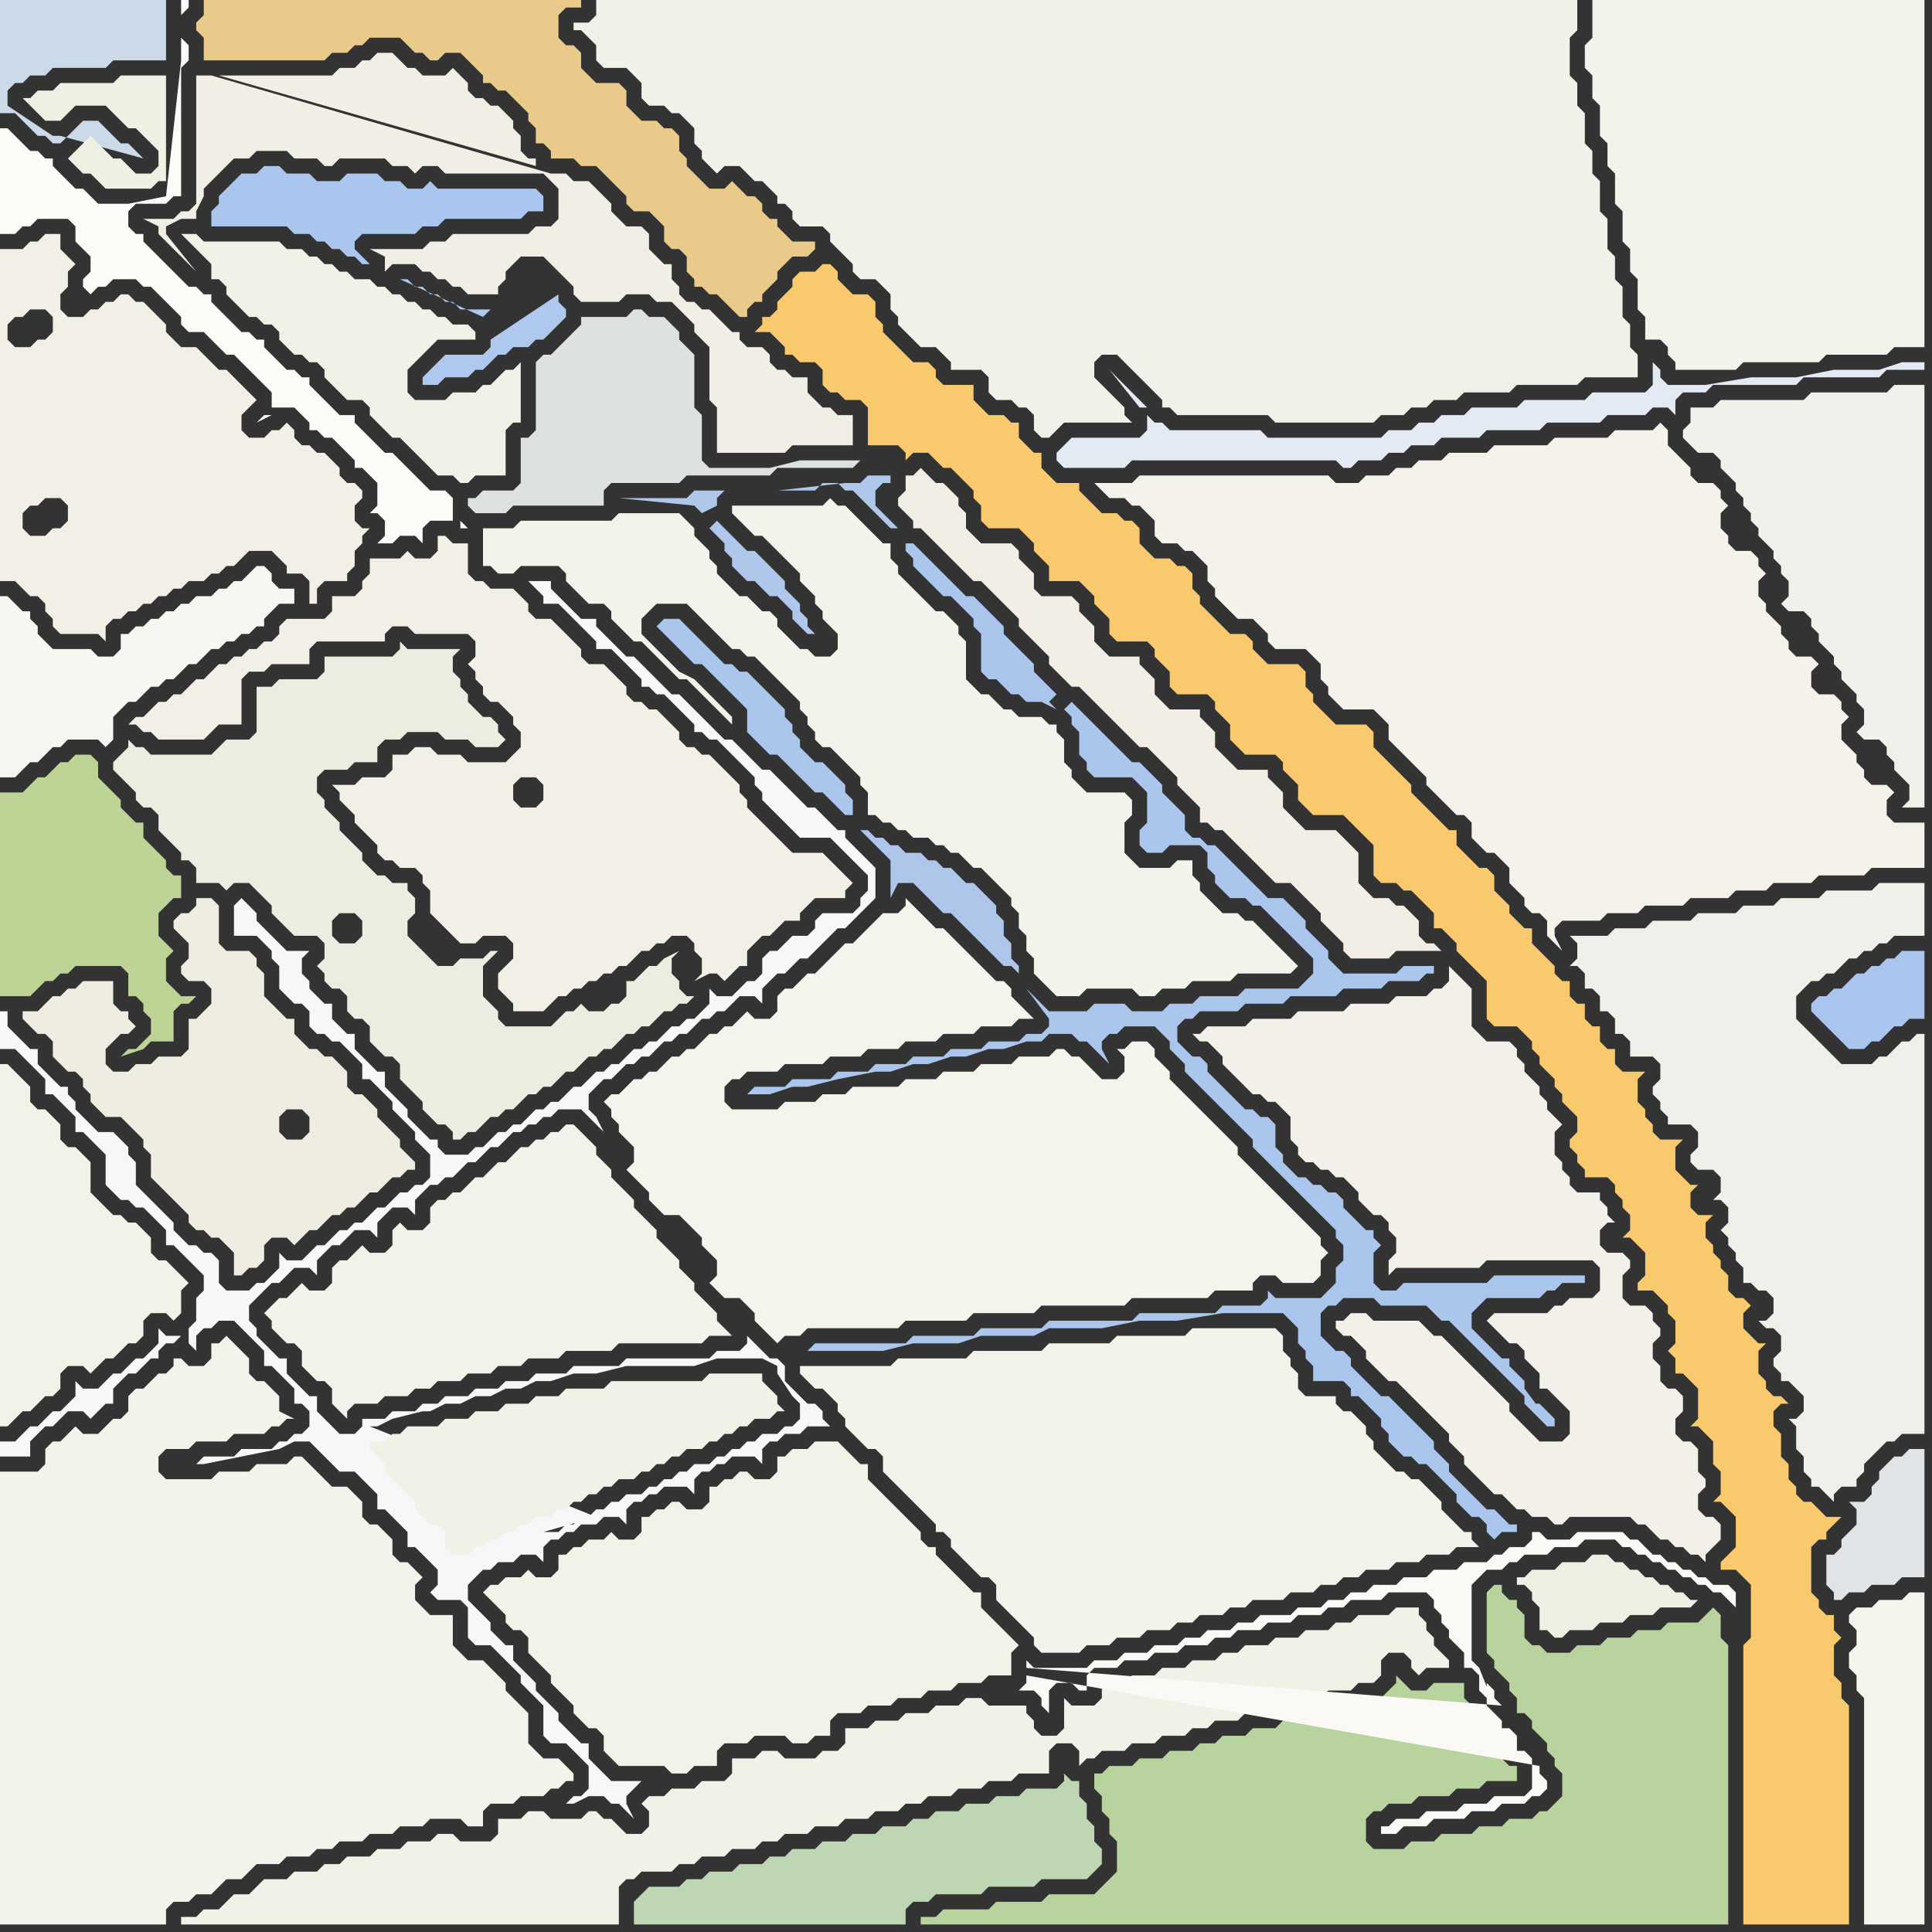 <svg width="256" height="256" xmlns="http://www.w3.org/2000/svg"><rect width="100%" height="100%" fill="#333333" stroke="none"/><script> 
var tempColor;
function hoverPath(evt){
obj = evt.target;
tempColor = obj.getAttribute("fill");
obj.setAttribute("fill","red");
//alert(tempColor);
//obj.setAttribute("stroke","red");}
function recoverPath(evt){
obj = evt.target;
obj.setAttribute("fill", tempColor);
//obj.setAttribute("stroke", tempColor);
}</script><path onmouseover="hoverPath(evt)" onmouseout="recoverPath(evt)" fill="rgb(243,242,233)" d="M  0,144l 0,45 1,0 1,-1 0,0 1,-1 1,0 1,-1 1,-1 1,0 1,-1 0,-2 1,-1 2,0 1,1 1,-1 0,0 1,-1 1,0 1,-1 1,-1 1,0 1,-1 0,-2 1,-1 2,0 1,1 1,-1 0,-3 1,-1 -1,-1 -1,-1 -1,-1 -1,0 -1,-1 0,-2 -1,-1 -1,-1 -1,0 -1,-1 -1,0 -3,-3 0,-4 -2,-2 -1,0 -1,-1 0,-2 -1,-1 -1,-1 -1,0 -1,-1 0,-2 -1,-1 -1,-1 -1,-1 -1,0Z"/>
<path onmouseover="hoverPath(evt)" onmouseout="recoverPath(evt)" fill="rgb(171,198,238)" d="M  31,24l 0,0 -1,1 -1,1 0,1 -1,1 0,2 10,0 1,1 2,0 1,1 1,0 1,1 1,0 1,1 1,0 1,1 1,0 -2,-2 0,-1 1,-1 7,0 1,-1 2,0 1,-1 10,0 1,-1 2,0 0,-2 -1,-1 -13,0 -1,-1 -1,1 -2,0 -1,-1 -2,0 -1,-1 -4,0 -1,1 -3,0 -1,-1 -3,0 -1,-1 -2,0 -1,1 -2,0 -1,1Z"/>
<path onmouseover="hoverPath(evt)" onmouseout="recoverPath(evt)" fill="rgb(244,243,235)" d="M  72,69l -3,0 -1,1 -4,0 0,5 1,0 1,1 2,0 1,-1 5,0 1,1 0,1 1,1 1,1 1,1 2,0 1,1 0,1 1,1 1,1 1,1 1,0 3,3 1,1 1,1 1,0 1,1 1,1 1,1 1,1 1,1 1,1 0,-1 -1,-1 -1,-1 -1,-1 -1,-1 -1,-1 -2,-1 -1,-1 -1,-1 -1,-1 -1,-1 -1,-1 0,-2 1,-1 1,-1 4,0 1,1 1,1 1,1 1,1 1,1 1,1 1,0 1,1 1,0 1,1 1,1 1,1 1,1 1,1 1,1 0,1 1,1 0,1 1,1 0,1 1,1 1,0 1,1 1,1 1,1 1,1 0,1 1,1 0,3 1,0 1,1 1,0 1,1 1,0 1,1 2,0 1,1 1,0 1,1 1,0 1,1 1,1 1,0 1,1 1,1 1,1 1,1 0,1 1,1 0,2 1,1 0,2 1,1 0,2 1,1 1,1 1,1 3,0 1,-1 6,0 1,1 2,0 1,-1 3,0 1,-1 5,0 1,-1 7,0 1,-1 -1,-1 0,0 -1,-1 -1,-1 -1,-1 -1,-1 -1,-1 -1,0 -1,-1 -2,0 -1,-1 -1,-1 -1,-1 0,-1 -1,-1 0,-2 -2,0 -1,1 -4,0 -1,-1 -1,-1 0,-4 1,-1 0,-2 -1,-1 -5,0 -1,-1 -1,-1 0,-1 -1,-1 0,-3 -1,-1 0,-1 -1,0 -1,-1 -3,0 -1,-1 -1,0 -1,-1 -1,-1 -1,0 -1,-1 -1,-1 0,-5 -1,-1 0,-1 -1,-1 -1,-1 -1,0 -1,-1 -1,-1 -1,-1 -1,-1 -1,-1 0,-1 -1,-1 0,-2 -1,0 -1,-1 -1,-1 -1,-1 -1,-1 -1,-1 -1,0 -1,-1 -1,1 -12,0 0,1 1,1 0,0 1,1 1,1 1,0 1,1 1,1 1,1 1,1 1,1 0,1 1,1 1,1 0,1 1,1 0,1 1,1 1,1 0,2 -1,1 -2,0 -1,-1 -1,0 -1,-1 -1,-1 -1,-1 0,-1 -1,-1 -1,0 -1,-1 -1,-1 -1,0 -1,-1 -1,-1 -1,-1 0,-1 -1,-1 0,-1 -1,-1 -1,-1 0,-1 -1,-1 -1,-1 -8,0 -1,1Z"/>
<path onmouseover="hoverPath(evt)" onmouseout="recoverPath(evt)" fill="rgb(244,242,235)" d="M  150,64l -5,0 1,1 0,0 1,1 2,0 1,1 1,0 1,1 1,1 0,2 1,1 2,0 1,1 1,0 1,1 1,1 0,2 1,1 0,1 1,1 1,1 1,1 2,0 1,1 1,1 0,1 1,1 4,0 1,1 1,1 0,2 1,1 0,1 1,1 1,1 4,0 1,1 1,1 0,2 1,1 1,1 2,2 1,1 0,1 1,1 1,1 1,1 1,1 1,0 1,1 0,2 1,1 1,1 1,0 1,1 1,1 0,2 1,1 1,1 0,1 1,1 1,0 1,1 0,2 1,1 1,1 -1,-2 0,-1 1,-1 5,0 1,-1 4,0 1,-1 5,0 1,-1 5,0 1,-1 4,0 1,-1 5,0 1,-1 6,0 1,-1 7,0 0,-6 -4,0 -1,-1 0,-2 1,-1 -1,-1 -2,0 -1,-1 0,-1 -1,-1 0,-1 -1,-1 -1,-1 0,-2 1,-1 -1,-1 0,-1 -1,-1 -2,0 -1,-1 0,-2 1,-1 -1,-1 -2,0 -1,-1 0,-1 -1,-1 0,-1 -1,-1 -1,-1 0,-1 -1,-1 0,-2 1,-1 -1,-1 0,-1 -1,-1 -2,0 -1,-1 0,-1 -1,-1 0,-2 1,-1 -1,-1 0,-1 -1,-1 -2,0 -1,-1 0,-1 -1,-1 -1,-1 -1,-1 0,-2 -1,-1 -1,1 -5,0 -1,1 -7,0 -1,1 -7,0 -1,1 -5,0 -1,1 -3,0 -1,1 -2,0 -1,1 -3,0 -1,1 -3,0 -1,-1 -25,0 -1,1Z"/>
<path onmouseover="hoverPath(evt)" onmouseout="recoverPath(evt)" fill="rgb(240,239,233)" d="M  210,129l 0,2 1,0 1,1 0,2 1,0 1,1 0,2 1,0 1,1 0,2 3,0 1,1 0,2 -1,1 0,1 1,1 0,1 1,1 0,1 3,0 1,1 0,2 -1,1 0,1 1,1 2,0 1,1 0,2 -1,1 1,0 1,1 0,2 -1,1 1,1 0,1 1,1 0,1 1,1 0,2 1,0 1,1 1,0 1,1 0,2 -1,1 -1,0 1,1 1,0 1,1 0,2 -1,1 0,1 1,1 0,1 1,0 1,1 1,1 0,2 -1,1 -1,0 1,1 0,3 1,1 0,2 1,1 0,1 1,0 1,1 1,1 0,-1 1,-1 2,0 0,-1 1,-1 0,-1 1,-1 1,-1 1,-1 1,0 1,-1 3,0 0,-53 -1,0 -1,1 -1,0 -1,1 -1,1 -1,0 -1,1 -4,0 -1,-1 -1,-1 -1,-1 -1,-1 -1,-1 -1,-1 0,-3 1,-1 1,-1 1,0 1,-1 1,0 1,-1 1,-1 1,0 1,-1 1,0 1,-1 1,0 1,-1 4,0 0,-7 -6,0 -1,1 -6,0 -1,1 -5,0 -1,1 -4,0 -1,1 -5,0 -1,1 -5,0 -1,1 -4,0 -1,1 -5,0 1,1 0,2 -1,1 1,0 1,1Z"/>
<path onmouseover="hoverPath(evt)" onmouseout="recoverPath(evt)" fill="rgb(241,240,234)" d="M  225,54l -1,0 0,2 -1,1 0,1 1,1 0,0 1,1 2,0 1,1 0,1 1,1 1,1 0,1 1,1 0,1 1,1 0,1 1,1 0,1 1,1 1,1 0,1 1,1 0,1 1,1 0,2 -1,1 1,1 2,0 1,1 0,1 1,1 0,1 1,1 1,1 0,1 1,1 0,1 1,1 1,1 0,1 1,1 0,2 -1,1 1,1 2,0 1,1 0,1 1,1 0,1 1,1 1,1 0,2 -1,1 3,0 0,-56 -4,0 -1,1 -10,0 -1,1 -11,0 -1,1Z"/>
<path onmouseover="hoverPath(evt)" onmouseout="recoverPath(evt)" fill="rgb(203,217,233)" d="M  0,9l 0,6 2,0 1,1 1,1 1,1 1,0 1,1 1,0 2,-2 1,-1 2,0 1,1 1,1 1,1 1,0 1,1 1,1 -11,-3 -1,0 -6,-4 0,-2 1,-1 1,0 1,-1 2,0 1,-1 7,0 1,-1 7,0 0,-8 -22,0Z"/>
<path onmouseover="hoverPath(evt)" onmouseout="recoverPath(evt)" fill="rgb(245,247,248)" d="M  24,177l -2,0 -1,-1 0,2 -1,1 -1,1 -1,0 -1,1 -1,1 -1,0 -1,1 -1,1 -2,0 -1,-1 0,2 -2,2 -1,0 -2,2 -1,0 -1,1 -1,1 -2,0 0,2 4,0 0,-2 1,-1 1,-1 1,0 1,-1 1,-1 2,0 1,1 1,-1 1,-1 1,0 0,-2 1,-1 1,-1 1,0 1,-1 1,-1 1,0 0,-1 1,-1 1,0 1,-1 2,2 0,-2 1,-1 1,0 1,-1 2,0 1,1 1,1 1,1 1,1 0,2 1,0 1,1 1,1 1,1 0,2 1,0 1,1 0,2 -1,1 -1,0 -1,1 -1,0 -1,1 -4,0 -1,1 -4,0 -1,1 1,0 5,-1 5,-1 2,-1 2,0 1,1 1,1 1,1 1,1 2,0 1,1 1,1 1,1 0,2 1,0 1,1 1,1 1,1 0,2 1,0 1,1 1,1 1,1 0,2 -1,1 1,1 3,0 1,1 0,4 1,1 2,0 1,1 1,1 1,1 1,1 0,1 1,1 1,1 1,1 0,4 1,1 2,0 1,1 1,1 1,1 0,3 -1,1 -1,0 -1,1 1,0 2,-1 2,0 1,1 1,0 1,1 1,1 -1,-2 0,-1 1,-1 1,-1 -4,0 -1,-1 -1,-1 -1,-1 0,-2 -1,0 -1,-1 -1,-1 -1,-1 0,-1 -1,-1 -1,-1 -1,-1 0,-1 -1,-1 -1,-1 -1,-1 0,-2 -1,0 -1,-1 -1,-1 0,-1 -1,-1 -1,-1 -1,-1 0,-2 1,-1 1,-1 1,0 1,-1 2,0 1,-1 2,0 1,1 0,-2 1,-1 1,0 1,-1 1,0 1,-1 2,0 1,-1 2,0 1,1 0,-2 1,-1 1,0 1,-1 1,0 1,-1 3,0 1,1 0,-2 1,-1 1,0 1,-1 1,0 1,-1 3,0 1,1 0,-2 1,-1 1,0 1,-1 2,0 1,-1 3,0 -1,-1 0,-1 -1,-1 -1,0 -1,-1 -1,-1 -1,-1 0,-2 -1,-1 -1,0 -1,-1 -1,-1 -1,-1 0,1 -1,1 -3,0 -1,1 -11,0 -1,1 -6,0 -1,1 -4,0 -1,1 -3,0 -1,1 -3,0 -1,1 -3,0 -1,1 -2,0 -1,1 -3,0 -1,1 -3,0 0,1 -1,1 -2,0 -1,-1 -1,-1 -1,-1 0,-2 -1,0 -1,-1 -1,-1 -1,-1 0,-2 -1,0 -1,-1 -2,-2 0,-1 -1,-1 0,-2 1,-1 2,-2 1,0 2,-2 2,0 1,1 0,-2 1,-1 1,-1 1,0 1,-1 1,-1 2,0 1,1 0,-2 1,-1 1,-1 2,0 1,1 0,-2 1,-1 1,-1 1,0 1,-1 1,0 2,-2 1,0 2,-2 1,0 2,-2 1,0 1,-1 1,0 1,-1 1,0 1,-1 3,0 1,1 1,1 1,1 -1,-2 -1,-1 0,-2 2,-2 1,0 1,-1 1,-1 1,0 1,-1 1,0 1,-1 1,-1 1,0 1,-1 1,0 1,-1 1,-1 1,0 1,-1 1,0 1,-1 1,-1 2,0 1,1 0,-2 2,-2 1,0 1,-1 1,-1 1,0 1,-1 1,-1 1,-1 1,-1 1,0 1,-1 2,-2 1,-1 0,-4 -1,-1 0,0 -1,-1 -1,-1 -1,-1 0,-1 -1,0 -1,-1 -1,-1 -1,-1 -1,0 -5,-5 -1,0 -1,-1 -1,-1 -1,-1 -1,-1 -1,0 -1,-1 -1,-1 -1,-1 -1,-1 -1,-1 -1,-1 -1,0 -1,-1 -1,-1 -1,-1 -1,-1 -1,-1 -1,0 -1,-1 -1,-1 -1,-1 -1,-1 0,-1 -2,0 -1,-1 -1,-1 -1,-1 -1,-1 0,-1 -3,0 1,1 0,0 1,1 0,1 2,0 1,1 1,1 1,1 1,1 1,1 0,1 2,0 1,1 1,1 1,1 1,1 0,1 1,0 1,1 1,0 1,1 1,1 1,1 1,1 0,1 1,0 1,1 1,0 1,1 1,1 1,1 1,1 1,1 0,1 1,1 0,1 1,1 1,1 1,1 1,1 1,1 4,0 1,1 1,1 1,1 1,1 1,1 0,2 -1,1 0,1 -1,1 -4,0 -1,1 0,1 -1,1 -2,0 -1,1 -1,1 -1,0 -1,1 0,2 -1,1 -1,0 -2,2 -2,0 -1,-1 0,2 -1,1 -1,1 -1,0 -1,1 -1,0 -1,1 -1,1 -1,0 -1,1 -1,0 -1,1 -1,1 -1,0 -1,1 -1,0 -2,2 -1,0 -1,1 -1,1 -1,0 -1,1 -1,0 -1,1 -1,1 -1,0 -1,1 -1,0 -1,1 -1,1 -1,0 -1,1 -3,0 -1,-1 0,-1 -1,0 -2,-2 -1,-1 0,-1 -1,-1 -1,-1 -1,-1 0,-2 -1,0 -1,-1 -1,-1 -1,-1 0,-2 -1,0 -1,-1 -1,-1 0,-2 -1,0 -1,-1 -1,-1 0,-1 -1,-1 0,-2 1,-1 -3,0 -1,-1 -1,-1 -1,-1 -1,-1 0,-1 -1,-1 -1,-1 -1,1 0,4 3,0 1,1 1,1 0,1 1,1 0,3 1,1 1,1 1,0 1,1 0,2 1,1 1,0 1,1 1,0 1,1 2,2 0,2 1,0 1,1 1,1 1,1 0,1 1,1 1,1 1,1 0,1 1,1 1,1 0,3 -1,1 -1,0 -1,1 -1,0 -1,1 -1,1 -1,0 -1,1 -1,1 -1,0 -1,1 -1,0 -1,1 -1,1 -1,0 -1,1 -1,1 -2,0 -1,-1 0,2 -2,2 -1,0 -1,1 -3,0 -1,-1 0,-3 -1,-1 -1,0 -1,-1 -1,0 -2,-2 0,-1 -1,-1 -1,-1 -1,-1 -1,-1 -1,-1 0,-3 -1,-1 0,-1 -1,-1 -1,-1 -2,0 -1,-1 -1,-1 -1,-1 0,-1 -1,-1 0,-1 -1,0 -1,-1 -1,-1 -1,-1 0,-2 -1,0 -1,-1 -1,-1 -1,-1 0,-2 -1,0 0,5 2,0 1,1 1,1 1,1 1,1 0,2 1,0 1,1 1,1 1,1 0,2 1,0 1,1 1,1 1,1 0,4 1,1 1,1 1,0 1,1 1,0 1,1 1,1 1,1 0,2 1,0 1,1 1,1 1,1 1,1 0,2 -1,1 0,3 -1,1 0,2 -1,-1 23,14 0,2 1,1 0,1 1,1 0,-1 1,2 1,1 1,2 0,-1 1,1 0,1 1,1 1,1 2,1 -1,0 1,1 0,1 1,1 1,1 4,0 1,-1 1,0 1,-1 2,0 1,-1 -1,0 -21,-14 -23,-14 25,12 1,0 2,-1 4,-1 1,0 2,-1 2,0 2,-1 2,0 2,-1 2,0 2,-1 2,0 3,-1 3,0 4,-1 9,0 3,-1 6,0 2,1 0,1 2,3 1,1 0,2 -1,1 -1,0 -1,1 -2,0 -1,1 -1,0 -1,1 -1,0 -1,1 -1,0 -1,1 -2,0 -1,1 -1,0 -1,1 -1,0 -1,1 -1,0 -1,1 -2,0 -1,1 -1,0 -1,1 -1,0 -1,1 -1,0 -1,1 -1,0 -1,1 -2,0 7,-2 0,0 -30,-12 -25,-12Z"/>
<path onmouseover="hoverPath(evt)" onmouseout="recoverPath(evt)" fill="rgb(173,198,233)" d="M  118,112l 0,0 -1,-1 -1,0 -1,-1 -1,0 1,1 0,0 1,1 1,1 1,1 0,5 1,-2 2,0 1,1 1,1 1,1 1,1 1,0 1,1 1,1 1,1 1,1 1,1 1,1 1,1 1,0 1,1 0,-1 -1,-1 0,-2 -1,-1 0,-2 -1,-1 0,-1 -1,-1 -1,-1 -1,-1 -1,0 -1,-1 -1,-1 -1,0 -1,-1 -1,0 -1,-1 -2,0 -1,-1Z"/>
<path onmouseover="hoverPath(evt)" onmouseout="recoverPath(evt)" fill="rgb(242,240,232)" d="M  159,137l -1,0 1,1 1,0 1,1 1,1 0,1 1,1 1,1 1,1 1,1 1,0 1,1 1,0 1,1 1,1 0,3 1,1 0,1 1,1 1,0 1,1 1,0 1,1 1,0 1,1 1,1 0,1 1,1 1,1 1,0 1,1 0,1 1,1 0,2 -1,1 0,2 1,-1 11,0 1,-1 14,0 1,1 0,3 -1,1 -3,0 -1,1 -1,0 -1,1 -7,0 -1,1 1,1 0,0 1,1 1,1 1,0 1,1 0,1 1,1 1,1 0,2 1,0 1,1 1,1 1,1 0,3 -1,1 -3,0 -1,-1 -1,-1 -1,-1 -1,-1 0,-1 -1,-1 -1,-1 -1,-1 -1,-1 -1,-1 -1,-1 -1,-1 -1,-1 -1,-1 -1,0 -1,-1 -1,-1 -6,0 -1,-1 -2,0 -1,1 -1,0 0,1 1,1 1,0 1,1 1,1 0,1 1,1 1,1 1,1 1,0 1,1 1,1 1,1 1,1 1,1 1,1 1,1 0,1 1,1 1,1 0,1 2,2 1,1 1,1 1,0 1,1 1,1 1,0 1,1 2,0 1,1 1,0 1,-1 8,0 1,1 1,0 1,1 1,1 1,0 1,1 1,0 1,1 1,0 1,1 0,-1 1,-1 1,-1 0,-2 -1,-1 -1,0 -1,-1 0,-2 1,-1 0,-1 -1,-1 0,-3 -1,-1 -1,0 -1,-1 0,-2 1,-1 0,-2 -1,-1 -1,0 -1,-1 0,-2 -1,-1 0,-2 1,-1 0,-1 -1,-1 0,-1 -1,-1 -2,0 -1,-1 0,-3 1,-1 0,-1 -1,-1 -2,0 -1,-1 0,-2 1,-1 1,0 -1,-1 0,-1 -1,-1 0,-1 -3,0 -1,-1 0,-1 -1,-1 0,-1 -1,-1 0,-3 1,-1 -1,-1 0,0 -1,-1 0,-1 -1,-1 0,-1 -1,-1 -1,-1 0,-1 -1,-1 0,-1 -1,-1 -3,0 -1,-1 -1,-1 0,-5 -1,-1 -1,-1 -1,-1 0,2 -1,1 -1,0 -1,1 -4,0 -1,1 -5,0 -1,1 -6,0 -1,1 -5,0 -1,1 -5,0 -1,1Z"/>
<path onmouseover="hoverPath(evt)" onmouseout="recoverPath(evt)" fill="rgb(244,243,235)" d="M  212,0l -1,0 0,5 -1,1 0,3 1,1 0,3 1,1 0,4 1,1 0,3 1,1 0,4 1,1 0,4 1,1 0,3 1,1 0,4 1,1 0,3 2,0 1,1 0,1 1,1 0,1 8,0 1,-1 10,0 1,-1 8,0 1,-1 4,0 0,-46Z"/>
<path onmouseover="hoverPath(evt)" onmouseout="recoverPath(evt)" fill="rgb(174,200,238)" d="M  65,41l -4,0 -1,-1 -1,0 -1,-1 -1,0 -1,-1 -1,0 -1,-1 -1,0 11,5 1,-1 3,-1 0,0 -3,1 3,-2 1,-1 -1,1 -3,2 5,-5 -1,1 -4,4 0,5 -1,1 -5,0 -1,1 -1,1 -1,1 0,1 2,0 1,-1 3,0 1,-1 1,0 1,-1 1,-1 1,0 1,-1 2,0 1,-1 1,0 1,-1 1,-1 1,-1 0,-1 -1,-1 0,-1 -9,6Z"/>
<path onmouseover="hoverPath(evt)" onmouseout="recoverPath(evt)" fill="rgb(244,243,236)" d="M  82,145l -1,0 -1,1 1,1 0,1 1,1 0,1 1,1 1,1 0,2 -1,1 1,1 1,1 1,1 0,1 1,1 1,1 2,0 1,1 2,2 0,1 2,2 0,2 -1,1 1,1 0,0 1,1 2,0 1,1 1,1 0,1 1,1 1,1 1,1 1,-1 2,0 1,-1 12,0 1,-1 8,0 1,-1 8,0 1,-1 11,0 1,-1 10,0 1,-1 5,0 0,-1 1,-1 2,0 1,1 4,0 1,-1 0,-2 1,-1 -1,-1 0,-1 -1,-1 -1,-1 -1,-1 -1,-1 -1,-1 -1,-1 -1,-1 -1,-1 -1,-1 -1,-1 -1,-1 0,-1 -1,-1 -1,-1 -1,-1 -1,-1 -1,-1 -1,-1 -1,-1 -1,-1 -1,-1 0,-1 -1,-1 -1,-1 0,-1 -1,-1 -2,0 -1,1 -1,0 1,1 0,2 -1,1 -2,0 -1,-1 -1,-1 -1,-1 -1,0 -1,-1 -1,0 -1,1 -4,0 -1,1 -4,0 -1,1 -4,0 -1,1 -4,0 -1,1 -6,0 -1,1 -3,0 -1,1 -4,0 -1,1 -6,0 -1,-1 0,-2 1,-1 1,0 1,-1 4,0 1,-1 5,0 1,-1 4,0 1,-1 4,0 1,-1 4,0 1,-1 4,0 1,-1 4,0 1,-1 2,0 -1,-1 0,0 -1,-1 -1,-1 0,-1 -1,-1 -1,0 -1,-1 -1,-1 -1,-1 -1,-1 -1,-1 -1,-1 -1,-1 -1,0 -1,-1 -1,-1 -1,-1 -1,-1 0,1 -1,1 -2,0 -2,2 -1,1 -1,1 -1,0 -1,1 -2,2 -1,1 -1,0 -1,1 -1,1 -1,0 -1,1 0,2 -1,1 -2,0 -1,-1 -1,1 0,0 -1,1 -1,0 -1,1 -1,0 -1,1 -1,1 -1,0 -1,1 -1,0 -1,1 -1,1 -1,0 -1,1 -1,0 -1,1 -1,1Z"/>
<path onmouseover="hoverPath(evt)" onmouseout="recoverPath(evt)" fill="rgb(234,202,139)" d="M  106,34l 1,0 1,-1 0,-1 -3,0 -1,-1 -1,-1 0,-1 -1,0 -1,-1 0,-1 -1,-1 -1,0 -1,-1 -1,-1 -1,1 -2,0 -1,-1 -1,-1 -1,-1 0,-1 -1,-1 0,-2 -1,-1 -1,0 -1,-1 -2,0 -1,-1 -1,-1 0,-2 -1,-1 -3,0 -1,-1 -1,-1 0,-2 -1,-1 -1,0 -1,-1 0,-3 1,-1 2,0 0,-1 -50,0 0,2 -1,1 0,1 1,1 0,3 16,0 1,-1 2,0 1,-1 1,0 1,-1 4,0 1,1 1,1 1,0 1,1 1,0 1,-1 2,0 1,1 1,1 1,1 0,1 1,0 1,1 1,0 1,1 1,1 1,1 0,1 1,1 0,2 1,0 1,1 0,1 3,0 1,1 2,0 1,1 1,1 1,1 1,1 0,1 1,1 2,0 1,1 1,1 0,2 1,1 1,0 1,1 0,2 1,1 0,1 1,0 1,1 1,0 1,1 1,1 1,1 1,0 0,-1 1,-1 1,0 0,-1 1,-1 1,-1 0,-1 1,-1 1,-1Z"/>
<path onmouseover="hoverPath(evt)" onmouseout="recoverPath(evt)" fill="rgb(242,238,230)" d="M  120,65l 0,0 -1,1 0,1 1,1 1,1 0,1 1,0 1,1 1,1 1,1 1,1 1,1 1,1 1,1 1,0 1,1 1,1 1,1 1,1 1,1 0,1 1,1 1,1 1,1 1,1 0,1 1,1 1,1 1,1 1,0 1,1 2,2 1,1 1,1 1,1 1,1 1,1 1,0 1,1 1,1 1,1 1,1 0,1 1,1 1,1 1,1 0,2 1,0 1,1 1,0 1,1 1,1 1,1 1,1 1,1 1,1 1,1 2,0 1,1 1,1 1,1 1,1 0,1 1,1 1,1 1,1 0,1 1,1 5,0 1,-1 6,0 -1,-1 -1,0 -1,-1 0,-2 -1,-1 -1,-1 -1,0 -1,-1 -2,0 -1,-1 -1,-1 0,-4 -1,-1 -1,-1 -1,-1 -4,0 -1,-1 -1,-1 -1,-1 0,-2 -1,-1 -1,-1 0,-1 -4,0 -1,-1 -1,-1 -1,-1 0,-2 -1,-1 -1,-1 0,-1 -4,0 -1,-1 -1,-1 0,-2 -1,-1 -1,-1 0,-1 -4,0 -1,-1 -1,-1 0,-2 -1,-1 -1,-1 0,-1 -1,-1 -4,0 -1,-1 0,-2 -1,-1 -1,-1 0,-1 -1,-1 -4,0 -1,-1 -1,-1 0,-2 -1,-1 0,-1 -1,-1 -1,-1 -1,0 -1,-1 -1,-1 -1,1 -1,0Z"/>
<path onmouseover="hoverPath(evt)" onmouseout="recoverPath(evt)" fill="rgb(240,239,228)" d="M  203,211l 0,1 1,1 0,3 1,0 1,1 1,0 1,-1 3,0 1,-1 3,0 1,-1 3,0 1,-1 4,0 1,-1 -1,0 -1,-1 -1,0 -1,-1 -1,0 -1,-1 -1,0 -1,-1 -1,0 -1,-1 -1,0 -1,-1 -2,0 -1,1 -3,0 -1,1 -3,0 -1,1 -1,0 0,1 1,0 1,1Z"/>
<path onmouseover="hoverPath(evt)" onmouseout="recoverPath(evt)" fill="rgb(241,239,230)" d="M  2,77l 0,0 1,1 1,1 1,0 1,1 0,1 1,1 0,1 1,1 5,0 1,1 0,-2 1,-1 1,0 1,-1 1,0 1,-1 1,0 1,-1 1,0 1,-1 1,0 1,-1 2,0 1,-1 1,0 1,-1 1,0 1,-1 1,-1 3,0 1,1 1,1 0,1 2,0 1,1 0,3 1,0 0,-2 1,-1 3,0 0,-1 1,-1 0,-2 1,-1 0,-1 1,-1 -1,0 -1,-1 0,-2 1,-1 0,-1 -1,-1 -1,0 -1,-1 0,-1 -1,-1 -1,-1 -1,0 -1,-1 -1,0 -1,-1 0,-1 -1,-1 -1,1 -1,0 -1,1 -2,0 -1,-1 0,-2 1,-1 1,-1 -1,-1 -1,-1 -1,-1 -1,-1 -1,0 -1,-1 -1,-1 -1,-1 -2,0 -1,-1 -1,-1 0,-1 -1,-1 -1,-1 -1,-1 -1,0 -1,-1 -1,0 -1,1 -1,0 -1,1 -1,0 -1,1 -2,0 -1,-1 0,-2 1,-1 0,-2 1,-1 -1,-1 -1,-1 0,-2 -2,0 -1,1 -1,0 -1,1 -3,0 0,44 2,0 -1,-32 0,-2 1,-1 1,0 1,-1 2,0 1,1 0,2 -1,1 -1,0 -1,1 -2,0 -1,-1 1,32 19,-33 -1,0 -1,1 -1,0 -1,1 -1,0 -1,1 -1,0 -1,1 -1,0 -1,1 -1,0 -1,1 12,-6 -19,33 7,-26 0,1 1,1 -1,-2 -7,26 9,-24 1,0 1,-1 1,0 1,-1 1,0 1,-1 1,0 1,-1 1,0 1,-1 1,0 1,-1 0,0 -12,6 -9,24 21,-31 -21,31 2,-6 -1,-1 0,-2 1,-1 1,0 1,-1 2,0 1,1 0,2 -1,1 -1,0 -1,1 -2,0 -2,6Z"/>
<path onmouseover="hoverPath(evt)" onmouseout="recoverPath(evt)" fill="rgb(241,238,230)" d="M  28,10l -2,0 0,17 -1,1 -1,0 -1,1 -4,0 2,1 0,1 1,1 1,1 1,1 1,1 1,1 -4,-5 0,-1 2,-1 2,0 0,-1 1,-2 0,-1 4,-4 2,0 1,-1 4,0 1,1 3,0 1,1 1,0 1,-1 6,0 1,1 2,0 1,1 1,-1 2,0 1,1 13,0 1,1 1,1 0,4 -1,1 -2,0 -1,1 -10,0 -1,1 -2,0 -1,1 -7,0 2,1 0,2 1,-1 3,0 1,1 1,0 1,1 1,0 1,1 1,0 1,1 4,0 0,-1 1,-1 0,-1 1,-1 1,-1 3,0 1,1 1,1 1,1 1,1 0,1 1,1 5,0 1,-1 3,0 1,1 2,0 2,2 1,1 0,1 1,1 1,1 0,7 1,1 0,6 9,0 1,-1 8,0 0,-4 -2,0 -1,-1 -1,0 -1,-1 -1,-1 0,-2 -2,0 -1,-1 -1,0 -1,-1 0,-1 -1,-1 -2,0 -1,-1 0,-1 -1,0 -1,-1 -1,-1 -1,-1 -1,0 -1,-1 -1,0 -1,-1 0,-1 -1,-1 0,-2 -1,0 -1,-1 -1,-1 0,-2 -1,-1 -2,0 -1,-1 -1,-1 0,-1 -1,-1 -1,-1 -1,-1 -2,0 -1,-1 -2,0 -45,-13 43,12 0,-1 -1,0 -1,-1 0,-2 -1,-1 0,-1 -1,-1 -1,-1 -1,0 -1,-1 -1,0 -1,-1 0,-1 -1,-1 -1,-1 -1,1 -3,0 -1,-1 -1,0 -1,-1 -1,-1 -2,0 -1,1 -1,0 -1,1 -2,0 -1,1 -15,0 42,12 -43,-12Z"/>
<path onmouseover="hoverPath(evt)" onmouseout="recoverPath(evt)" fill="rgb(237,236,225)" d="M  40,90l -3,0 -1,1 -2,0 0,6 -1,1 -3,0 -2,2 -8,0 -1,-1 -1,0 -1,-1 0,1 -1,1 0,0 -1,1 0,1 1,1 0,0 1,1 1,1 0,1 1,1 1,0 1,1 0,2 1,1 1,1 1,1 0,1 1,0 1,1 0,2 3,0 1,1 1,-1 2,0 1,1 1,1 1,1 0,1 1,1 1,1 1,1 3,0 1,1 0,2 -1,1 1,1 0,1 1,1 1,0 1,1 0,2 1,1 1,0 1,1 0,2 1,1 1,1 1,0 1,1 0,2 1,1 1,1 1,1 0,1 1,1 1,1 1,0 1,1 0,1 1,0 1,-1 1,0 1,-1 1,-1 1,0 1,-1 1,0 1,-1 1,-1 1,0 1,-1 1,0 1,-1 1,-1 1,0 1,-1 1,-1 1,0 1,-1 1,0 1,-1 1,-1 1,0 1,-1 1,0 2,-2 1,0 1,-1 1,0 1,-1 -1,0 -1,-1 0,-1 -1,-1 0,-2 1,-1 -2,1 -1,1 -1,0 -1,1 -1,1 -1,0 0,2 -1,1 -1,0 -1,1 -2,0 -1,-1 -1,1 -1,0 -1,1 -1,1 -6,0 -1,-1 0,-1 -1,-1 -1,-1 0,-4 1,-1 1,-1 -1,0 -1,1 -3,0 -1,1 -2,0 -1,-1 -1,-1 -1,-1 -1,-1 0,-2 1,-1 0,-2 -1,-1 0,-1 -2,0 -1,-1 -1,0 -1,-1 -1,-1 0,-1 -1,-1 -1,-1 -1,-1 0,-1 -1,-1 -1,-1 0,-1 -1,-1 0,-2 1,-1 3,0 1,-1 3,0 0,-2 1,-1 2,0 1,-1 4,0 1,1 3,0 1,1 3,0 1,-1 0,0 -1,-1 0,-1 -1,-1 -1,0 -1,-1 -1,-1 0,-1 -1,-1 0,-1 -1,-1 0,-2 1,-1 -7,0 -1,-1 0,1 -1,1 -9,0 0,2 -1,1 -2,0 4,34 0,-2 1,-1 2,0 1,1 0,2 -1,1 -2,0 -1,-1 -4,-34Z"/>
<path onmouseover="hoverPath(evt)" onmouseout="recoverPath(evt)" fill="rgb(241,239,230)" d="M  55,74l 0,0 -1,-1 -1,1 -4,0 0,2 -1,1 0,1 -1,1 -3,0 0,2 -1,1 -5,0 -1,1 0,1 -1,1 -1,0 -1,1 -1,0 -1,1 -1,0 -1,1 -1,0 -1,1 -1,1 -1,0 -1,1 -1,1 -1,0 -1,1 -1,0 -1,1 -1,1 -1,0 -1,1 1,0 1,1 1,0 1,1 6,0 1,-1 0,0 1,-1 3,0 0,-6 1,-1 2,0 1,-1 5,0 0,-2 1,-1 9,0 0,-1 1,-1 2,0 1,1 7,0 1,1 0,2 -1,1 1,1 0,1 1,1 0,1 1,1 1,0 1,1 1,1 0,1 1,1 0,2 -1,1 -1,1 -5,0 -1,-1 -3,0 -1,-1 -2,0 -1,1 -2,0 0,2 -1,1 -3,0 -1,1 -3,0 1,1 0,1 1,1 1,1 0,1 1,1 1,1 1,1 0,1 1,1 1,0 1,1 2,0 1,1 0,1 1,1 0,3 1,1 1,1 1,1 1,1 2,0 1,-1 3,0 1,1 0,2 -1,1 -1,1 0,2 1,1 1,1 0,1 4,0 1,-1 0,0 1,-1 1,0 1,-1 1,0 1,-1 1,0 1,-1 1,0 1,-1 1,0 2,-2 1,0 1,-1 1,0 1,-1 2,0 1,1 0,1 1,1 0,2 -1,1 2,-1 1,0 1,1 1,-1 0,0 1,-1 1,0 0,-2 1,-1 1,-1 1,0 1,-1 1,-1 2,0 0,-1 1,-1 1,-1 4,0 0,-1 1,-1 -1,-1 0,0 -1,-1 -1,-1 -1,-1 -4,0 -1,-1 -1,-1 -1,-1 -1,-1 -1,-1 -1,-1 0,-1 -1,-1 0,-1 -1,-1 -1,-1 -1,-1 -1,-1 -1,0 -1,-1 -1,0 -1,-1 0,-1 -1,-1 -1,-1 -1,-1 -1,0 -1,-1 -1,0 -1,-1 0,-1 -1,-1 -1,-1 -1,-1 -2,0 -1,-1 0,-1 -1,-1 -1,-1 -1,-1 -1,-1 -2,0 -1,-1 0,-1 -1,-1 -1,-1 -3,0 -1,-1 -1,0 -1,-1 0,-4 -2,0 -1,-1 -1,0 0,2 -1,1 -2,0 14,29 2,0 1,1 0,2 -1,1 -2,0 -1,-1 0,-2 1,-1 -14,-29Z"/>
<path onmouseover="hoverPath(evt)" onmouseout="recoverPath(evt)" fill="rgb(243,242,233)" d="M  66,210l -1,0 -1,1 1,1 0,0 1,1 1,1 0,1 1,1 1,0 1,1 0,2 1,1 1,1 1,1 0,1 1,1 1,1 1,1 0,1 1,1 1,1 1,0 1,1 0,2 1,1 1,1 6,0 1,1 2,0 1,-1 3,0 0,-2 1,-1 3,0 1,-1 4,0 1,1 2,0 1,-1 2,0 0,-2 1,-1 3,0 1,-1 3,0 1,-1 3,0 1,-1 3,0 1,-1 3,0 1,-1 3,0 0,-3 1,-1 -1,-1 0,0 -1,-1 -1,-1 -1,-1 -1,-1 0,-2 -1,0 -1,-1 -1,-1 -1,-1 -1,-1 -1,-1 0,-1 -1,0 -1,-1 0,-1 -1,-1 -1,-1 -1,-1 -1,-1 -1,-1 -1,-1 -1,-1 0,-2 -1,0 -1,-1 -1,-1 -1,-1 -3,0 -1,1 -2,0 -1,1 -1,0 0,2 -1,1 -2,0 -1,-1 -1,0 -1,1 -1,0 -1,1 -1,0 0,2 -1,1 -2,0 -1,-1 -1,0 -1,1 -1,0 -1,1 -1,0 0,2 -1,1 -2,0 -1,-1 -1,1 -2,0 -1,1 -1,0 -1,1 -1,0 0,2 -1,1 -2,0 -1,-1 -1,1 -2,0 -1,1Z"/>
<path onmouseover="hoverPath(evt)" onmouseout="recoverPath(evt)" fill="rgb(171,198,235)" d="M  87,83l 0,0 1,1 1,1 1,1 1,1 1,1 1,0 1,1 1,1 1,1 3,3 0,3 1,1 1,1 1,1 1,0 1,1 1,1 1,1 1,1 1,1 1,0 1,1 1,1 1,1 1,0 0,-2 -1,-1 0,-1 -1,-1 -1,-1 -1,-1 -1,0 -1,-1 -1,-1 0,-1 -1,-1 0,-1 -1,-1 0,-1 -1,-1 -1,-1 -1,-1 -1,-1 -1,-1 -1,0 -1,-1 -1,0 -1,-1 -1,-1 -1,-1 -1,-1 -1,-1 -1,-1 -2,0 -1,1Z"/>
<path onmouseover="hoverPath(evt)" onmouseout="recoverPath(evt)" fill="rgb(244,243,235)" d="M  2,195l -2,0 0,60 22,0 0,-2 1,-1 2,0 1,-1 2,0 1,-1 1,-1 2,0 1,-1 1,-1 3,0 1,-1 3,0 1,-1 2,0 1,-1 3,0 1,-1 3,0 1,-1 3,0 1,-1 4,0 1,1 2,0 0,-2 1,-1 3,0 1,-1 3,0 1,-1 1,0 1,-1 1,0 0,-1 -1,-1 0,0 -1,-1 -2,0 -1,-1 -1,-1 0,-4 -1,-1 -1,-1 -1,-1 0,-1 -1,-1 -1,-1 -1,-1 -2,0 -1,-1 -1,-1 0,-4 -3,0 -1,-1 -1,-1 0,-2 1,-1 -1,-1 0,0 -1,-1 -1,0 -1,-1 0,-2 -1,-1 -1,-1 -1,0 -1,-1 0,-2 -1,-1 -1,-1 -2,0 -1,-1 -1,-1 -1,-1 -1,-1 -1,0 -1,1 -4,0 -1,1 -4,0 -1,1 -6,0 -1,-1 0,-2 1,-1 3,0 1,-1 4,0 1,-1 4,0 1,-1 1,0 1,-1 1,0 -2,-1 0,-2 -1,-1 -1,-1 -1,0 -1,-1 0,-2 -1,-1 -1,-1 -1,-1 -1,1 -1,0 0,2 -1,1 -2,0 -1,-1 -1,0 0,1 -1,1 -1,0 -1,1 -1,1 -1,0 -1,1 0,2 -1,1 -1,0 -1,1 -1,1 -2,0 -1,-1 -1,1 0,0 -1,1 -1,0 -1,1 0,2 -1,1Z"/>
<path onmouseover="hoverPath(evt)" onmouseout="recoverPath(evt)" fill="rgb(191,214,181)" d="M  84,252l 0,3 36,0 0,-2 1,-1 2,0 1,-1 6,0 1,-1 6,0 1,-1 6,0 1,-1 1,-1 0,-2 -1,-1 0,-2 -1,-1 0,-2 -1,-1 0,-2 -1,0 -1,-1 0,1 -1,1 -4,0 -1,1 -3,0 -1,1 -3,0 -1,1 -3,0 -1,1 -2,0 -1,1 -3,0 -1,1 -3,0 -1,1 -3,0 -1,1 -3,0 -1,1 -2,0 -1,1 -3,0 -1,1 -3,0 -1,1 -2,0 -1,1 -4,0 -1,1 -1,1Z"/>
<path onmouseover="hoverPath(evt)" onmouseout="recoverPath(evt)" fill="rgb(242,241,232)" d="M  125,226l -1,0 -1,1 -3,0 -1,1 -3,0 -1,1 -3,0 0,2 -1,1 -2,0 -1,1 -4,0 -1,-1 -2,0 -1,1 -3,0 0,2 -1,1 -3,0 -1,1 -3,0 -1,1 -2,0 -1,1 1,1 0,2 -1,1 -2,0 -1,-1 -1,-1 -1,0 -1,-1 -1,0 -1,1 -4,0 -1,-1 -2,0 -1,1 -3,0 0,2 -1,1 -4,0 -1,-1 -2,0 -1,1 -3,0 -1,1 -3,0 -1,1 -3,0 -1,1 -2,0 -1,1 -3,0 -1,1 -3,0 -1,1 -1,1 -2,0 -1,1 -1,1 -2,0 -1,1 -2,0 0,1 58,0 0,-5 1,-1 1,0 1,-1 4,0 1,-1 2,0 1,-1 3,0 1,-1 3,0 1,-1 2,0 1,-1 3,0 1,-1 3,0 1,-1 3,0 1,-1 3,0 1,-1 2,0 1,-1 3,0 1,-1 3,0 1,-1 3,0 1,-1 4,0 0,-3 1,-1 2,0 1,1 0,2 1,-1 1,0 1,-1 3,0 1,-1 3,0 1,-1 3,0 1,-1 2,0 1,-1 3,0 1,-1 3,0 1,-1 3,0 1,-1 2,0 1,-1 3,0 1,-1 2,0 1,-1 0,-2 1,-1 2,0 1,1 0,1 1,1 1,-1 3,0 0,-1 -1,-1 0,0 -1,-1 0,-1 -1,-1 0,-1 -1,-1 0,-1 -3,0 -1,1 -4,0 -1,1 -2,0 -1,1 -3,0 -1,1 -3,0 -1,1 -3,0 -1,1 -2,0 -1,1 -3,0 -1,1 -3,0 -1,1 -3,0 -1,1 -3,0 0,2 -1,1 -3,0 -1,-1 0,4 -1,1 -2,0 -1,-1 0,-1 -1,-1 0,-1 -5,0 -1,-1 -2,0 -1,1Z"/>
<path onmouseover="hoverPath(evt)" onmouseout="recoverPath(evt)" fill="rgb(240,239,228)" d="M  4,13l -1,0 1,1 0,0 1,1 1,1 2,0 1,-1 0,0 1,-1 4,0 1,1 2,2 1,0 1,1 1,1 1,1 0,2 -1,1 -2,0 -1,-1 -1,-1 -1,0 -1,-1 -1,-1 -1,-1 -1,1 -1,1 -1,1 1,1 0,0 1,1 1,0 1,1 1,1 6,0 1,-1 1,0 0,-14 -6,0 -1,1 -7,0 -1,1 -2,0 -1,1Z"/>
<path onmouseover="hoverPath(evt)" onmouseout="recoverPath(evt)" fill="rgb(189,212,150)" d="M  21,113l 0,0 -1,-1 -1,-1 0,-2 -1,0 -1,-1 -1,-1 0,-1 -1,-1 -1,-1 -1,-1 0,-2 -1,-1 -2,0 -1,1 -1,0 -1,1 -1,1 -1,0 -1,1 -1,1 -3,0 0,27 4,0 1,-1 0,0 1,-1 1,0 1,-1 1,0 1,-1 6,0 1,1 0,3 1,0 1,1 0,1 1,1 0,2 -1,1 -1,1 -1,0 -1,1 3,-1 1,-1 3,0 0,-4 1,-1 1,0 1,-1 -2,0 -1,-1 -1,-1 0,-3 1,-1 -2,-2 0,-3 1,-1 1,-1 1,0 0,-3 -1,0 -1,-1 0,-1 -1,-1Z"/>
<path onmouseover="hoverPath(evt)" onmouseout="recoverPath(evt)" fill="rgb(171,198,238)" d="M  240,133l 0,1 1,1 1,1 1,1 1,1 1,1 2,0 1,-1 1,0 1,-1 1,-1 1,0 1,-1 2,0 0,-9 -3,0 -1,1 -1,0 -1,1 -1,0 -1,1 -1,0 -1,1 -1,1 -1,0 -1,1 -1,0 -1,1Z"/>
<path onmouseover="hoverPath(evt)" onmouseout="recoverPath(evt)" fill="rgb(247,246,240)" d="M  0,102l 0,1 2,0 1,-1 0,0 1,-1 1,0 2,-2 1,0 1,-1 4,0 1,1 1,-1 0,-3 1,-1 1,-1 1,0 1,-1 1,-1 1,0 1,-1 1,0 1,-1 1,-1 1,0 2,-2 1,0 1,-1 1,0 1,-1 1,0 1,-1 1,0 0,-1 1,-1 1,-1 2,0 0,-2 -2,0 -1,-1 0,-1 -1,-1 -1,0 -1,1 -1,1 -1,0 -1,1 -1,0 -1,1 -2,0 -1,1 -1,0 -1,1 -1,0 -1,1 -1,0 -1,1 -1,0 -1,1 -1,0 0,2 -1,1 -2,0 -1,-1 -5,0 -1,-1 -1,-1 0,-1 -1,-1 0,-1 -1,0 -1,-1 -1,-1 -1,0Z"/>
<path onmouseover="hoverPath(evt)" onmouseout="recoverPath(evt)" fill="rgb(243,242,234)" d="M  36,173l 0,0 -1,1 1,1 0,1 1,1 1,1 1,0 1,1 0,2 1,1 1,1 1,0 1,1 0,2 1,1 1,1 0,-1 1,-1 3,0 1,-1 3,0 1,-1 2,0 1,-1 3,0 1,-1 3,0 1,-1 3,0 1,-1 4,0 1,-1 6,0 1,-1 11,0 1,-1 3,0 -1,-1 0,0 -1,-1 0,-1 -1,-1 -1,-1 -1,-1 0,-1 -1,-1 -1,-1 0,-1 -1,-1 -1,-1 -1,-1 0,-1 -1,-1 -1,-1 -1,-1 0,-1 -1,-1 -1,-1 -1,-1 0,-1 -1,-1 -1,-1 0,-1 -1,-1 -1,-1 -1,-1 -1,0 -1,1 -1,0 -1,1 -1,0 -1,1 -1,0 -1,1 -1,1 -1,0 -1,1 -1,1 -1,0 -1,1 -1,1 -1,0 -1,1 -1,0 -1,1 0,2 -1,1 -2,0 -1,-1 -1,1 0,2 -1,1 -2,0 -1,-1 -1,1 -1,1 -1,0 -1,1 0,2 -1,1 -2,0 -1,-1 -1,1 0,0 -1,1 -1,0 -1,1Z"/>
<path onmouseover="hoverPath(evt)" onmouseout="recoverPath(evt)" fill="rgb(222,225,226)" d="M  74,46l 0,0 -1,1 -1,0 -1,1 0,9 -1,1 -1,0 0,6 -1,1 -4,0 -1,1 -1,0 0,1 1,1 4,0 1,-1 12,0 0,-2 1,-1 9,0 1,-1 11,0 1,-1 10,0 1,-1 -8,0 -4,1 -8,0 -1,-1 0,-6 -1,-1 0,-7 -1,-1 -1,-1 0,-1 -1,-1 -1,-1 -2,0 -1,-1 -1,0 -1,1 -6,0 0,1 -1,1 -1,1 -1,1Z"/>
<path onmouseover="hoverPath(evt)" onmouseout="recoverPath(evt)" fill="rgb(174,199,234)" d="M  94,70l 0,0 1,1 1,1 0,1 1,1 0,1 1,1 1,1 1,0 1,1 1,1 1,0 1,1 1,1 0,1 1,1 1,1 1,0 1,1 -2,-2 0,-1 -1,-1 0,-1 -1,-1 -1,-1 0,-1 -1,-1 -1,-1 -1,-1 -1,-1 -1,0 -1,-1 -1,-1 -1,-1 -1,-1 -1,1 1,-3 0,-1 1,-1 -4,0 -1,1 -9,0 10,1 0,0 1,1 2,-1 -1,3 9,-5 5,0 1,-1 2,0 1,1 1,0 1,1 1,1 1,1 1,1 1,1 1,0 -1,-1 0,0 -1,-1 -1,-1 0,-2 1,-1 1,0 0,-1 -3,0 -1,1 -2,0 -9,1 -9,5Z"/>
<path onmouseover="hoverPath(evt)" onmouseout="recoverPath(evt)" fill="rgb(243,242,235)" d="M  108,181l -2,0 0,1 1,1 0,0 1,1 1,0 1,1 1,1 0,1 1,1 0,1 1,1 1,1 1,1 1,0 1,1 0,2 1,1 1,1 1,1 1,1 1,1 1,1 1,1 0,1 1,0 1,1 0,1 1,1 1,1 1,1 1,1 1,0 1,1 0,2 1,1 1,1 1,1 1,1 1,1 0,1 1,1 5,0 1,-1 3,0 1,-1 3,0 1,-1 3,0 1,-1 2,0 1,-1 3,0 1,-1 2,0 1,-1 4,0 1,-1 3,0 1,-1 2,0 1,-1 2,0 1,-1 3,0 1,-1 3,0 1,-1 3,0 1,-1 3,0 -1,-1 0,-1 -1,0 -1,-1 -1,-1 -1,-1 0,-1 -1,-1 -1,-1 -1,-1 -1,0 -1,-1 -1,0 -1,-1 -1,-1 -1,-1 0,-1 -1,-1 0,-1 -1,-1 -1,-1 -1,0 -1,-1 0,-1 -4,0 -1,-1 0,-2 -1,-1 0,-1 -1,-1 0,-2 -1,-1 -11,0 -1,1 -9,0 -1,1 -8,0 -1,1 -9,0 -1,1 -9,0 -1,1Z"/>
<path onmouseover="hoverPath(evt)" onmouseout="recoverPath(evt)" fill="rgb(242,241,233)" d="M  111,33l 0,0 1,1 1,1 0,1 1,1 2,0 1,1 1,1 0,2 1,1 0,1 1,1 1,1 1,1 2,0 1,1 1,1 0,1 4,0 1,1 0,2 1,1 2,0 1,1 1,0 1,1 0,2 1,1 1,0 1,-1 0,0 1,-1 9,0 -1,-1 0,-1 -1,-1 -3,-3 0,-2 1,-1 2,0 1,1 1,1 3,3 1,1 0,1 1,0 1,1 12,0 1,1 13,0 1,-1 3,0 1,-1 2,0 1,-1 3,0 1,-1 6,0 1,-1 8,0 1,-1 7,0 0,-3 -1,-1 0,-3 -1,-1 0,-4 -1,-1 0,-3 -1,-1 0,-4 -1,-1 0,-4 -1,-1 0,-3 -1,-1 0,-4 -1,-1 0,-3 -1,-1 0,-5 1,-1 0,-4 -130,0 0,2 -1,1 -2,0 0,1 1,0 1,1 1,1 0,2 1,1 3,0 1,1 1,1 0,2 1,1 2,0 1,1 1,0 1,1 1,1 0,2 1,1 0,1 1,1 1,1 1,-1 2,0 1,1 1,1 1,0 1,1 1,1 0,1 1,0 1,1 0,1 1,1 3,0 1,1 0,1 1,1Z"/>
<path onmouseover="hoverPath(evt)" onmouseout="recoverPath(evt)" fill="rgb(184,211,157)" d="M  127,253l -2,0 -1,1 -2,0 0,1 107,0 0,-37 -1,-1 0,-3 -1,-1 -1,1 0,0 -1,1 -4,0 -1,1 -3,0 -1,1 -3,0 -1,1 -3,0 -1,1 -3,0 -1,-1 -1,0 -1,-1 0,-3 -1,-1 0,-1 -1,0 -1,-1 0,-1 -1,0 -1,1 0,8 1,1 0,1 1,1 1,1 0,1 1,1 0,2 1,0 1,1 0,1 1,1 1,1 0,1 1,1 0,1 1,1 0,3 -1,1 -1,1 -1,0 -1,1 -3,0 -1,1 -3,0 -1,1 -4,0 -1,1 -3,0 -1,1 -4,0 -1,-1 0,-3 1,-1 1,0 1,-1 3,0 1,-1 4,0 1,-1 3,0 1,-1 4,0 0,-2 -1,0 -1,-1 0,-2 -1,0 -1,-1 0,-1 -1,-1 -1,-1 0,-1 -1,-1 0,-2 -4,0 -1,1 -2,0 -1,-1 -1,-1 0,1 -1,1 -1,1 -2,0 -1,1 -3,0 -1,1 -2,0 -1,1 -3,0 -1,1 -3,0 -1,1 -3,0 -1,1 -2,0 -1,1 -3,0 -1,1 -3,0 -1,1 -3,0 -1,1 -1,0 0,2 1,1 0,2 1,1 0,2 1,1 0,4 -1,1 -1,1 -1,1 -6,0 -1,1 -6,0 -1,1Z"/>
<path onmouseover="hoverPath(evt)" onmouseout="recoverPath(evt)" fill="rgb(251,249,246)" d="M  136,222l 0,1 -1,1 2,0 1,1 0,1 1,1 0,-3 1,-1 2,0 1,1 1,0 0,-2 1,-1 3,0 1,-1 3,0 1,-1 3,0 1,-1 3,0 1,-1 2,0 1,-1 3,0 1,-1 3,0 1,-1 3,0 1,-1 2,0 1,-1 4,0 1,-1 5,0 1,1 0,1 1,1 0,1 1,1 0,1 1,1 1,1 0,2 1,0 1,1 0,2 1,1 0,1 1,1 1,1 0,1 1,0 1,1 0,2 1,0 1,1 0,4 -1,1 -4,0 -1,1 -3,0 -1,1 -4,0 -1,1 -3,0 -1,1 -1,0 0,1 2,0 1,-1 3,0 1,-1 4,0 1,-1 3,0 1,-1 3,0 1,-1 1,0 1,-1 0,-1 -1,-1 0,-1 -68,-12 63,4 -1,-1 0,-1 -1,-1 0,1 1,2 -2,-5 -1,-1 0,-10 1,-1 1,-1 2,0 1,-1 1,0 1,-1 3,0 1,-1 3,0 1,-1 4,0 1,1 1,0 1,1 1,0 1,1 1,0 1,1 1,0 1,1 1,0 1,1 1,0 1,1 1,0 1,1 1,1 0,-2 -1,-1 -2,0 -1,-1 -1,0 -1,-1 -1,0 -1,-1 -1,0 -1,-1 -1,0 -1,-1 -1,-1 -1,0 -1,-1 -6,0 -1,1 -3,0 -1,-1 -1,0 0,1 -1,1 -2,0 -1,1 -1,0 -1,1 -3,0 -1,1 -3,0 -1,1 -3,0 -1,1 -3,0 -1,1 -2,0 -1,1 -2,0 -1,1 -3,0 -1,1 -4,0 -1,1 -2,0 -1,1 -3,0 -1,1 -2,0 -1,1 -3,0 -1,1 -3,0 -1,1 -3,0 -1,1 -7,0 -1,-1 0,1 63,5 -63,-4Z"/>
<path onmouseover="hoverPath(evt)" onmouseout="recoverPath(evt)" fill="rgb(171,198,237)" d="M  141,94l 1,1 0,1 1,1 0,3 1,1 0,1 1,1 5,0 1,1 1,1 0,4 -1,1 0,2 1,1 2,0 1,-1 4,0 1,1 0,2 1,1 0,1 1,1 1,1 2,0 1,1 1,0 1,1 1,1 2,2 1,1 2,2 0,2 -1,1 -1,1 -7,0 -1,1 -5,0 -1,1 -3,0 -1,1 -4,0 -1,-1 -4,0 -1,1 -5,0 -3,-3 3,4 0,1 -1,1 -2,0 -1,1 -4,0 -1,1 -4,0 -1,1 -4,0 -1,1 -4,0 -1,1 -4,0 -1,1 -5,0 -1,1 -4,0 -1,1 3,0 3,-1 2,0 4,-1 5,-1 2,0 3,-1 2,0 3,-1 2,0 3,-1 2,0 3,-1 2,0 1,-1 3,0 1,1 1,0 1,1 1,1 1,1 -1,-2 0,-1 1,-1 1,0 1,-1 4,0 1,1 1,1 0,1 1,1 1,1 0,1 1,1 1,1 1,1 1,1 1,1 1,1 1,1 1,1 1,1 0,1 1,1 1,1 1,1 1,1 1,1 1,1 1,1 1,1 1,1 1,1 1,1 0,1 1,1 0,2 -1,1 0,2 -1,1 -1,1 -6,0 -1,-1 0,1 -1,1 -5,0 -1,1 -10,0 -1,1 -11,0 -1,1 -8,0 -1,1 -8,0 -1,1 -12,0 -1,1 10,0 4,-1 6,0 3,-1 7,0 2,-1 7,0 5,-1 5,0 6,-1 8,0 1,1 1,1 0,2 1,1 0,1 1,1 0,2 4,0 1,1 0,1 1,0 1,1 1,1 1,1 0,1 1,1 0,1 1,1 1,1 1,0 1,1 1,0 3,3 1,1 0,1 1,1 1,1 1,0 1,1 0,1 1,1 1,-1 2,0 0,-1 -1,0 -1,-1 -1,-1 -1,0 -1,-1 -1,-1 -1,-1 -1,-1 -1,-1 0,-1 -1,-1 -1,-1 0,-1 -1,-1 -1,-1 -1,-1 -1,-1 -1,-1 -1,-1 -1,0 -1,-1 -1,-1 -1,-1 -1,-1 0,-1 -1,-1 -1,0 -1,-1 -1,-1 0,-3 1,-1 1,0 1,-1 4,0 1,1 6,0 1,1 1,1 1,0 1,1 1,1 1,1 1,1 1,1 1,1 1,1 1,1 1,1 1,1 0,1 1,1 1,1 1,1 1,0 0,-1 -1,-1 0,0 -1,-1 -1,0 1,1 1,1 -3,-4 0,-1 -1,-1 -1,-1 0,-1 -1,0 -1,-1 -1,-1 -1,-1 -1,-1 0,-2 1,-1 1,-1 7,0 1,-1 1,0 1,-1 3,0 0,-1 -12,0 -1,1 -11,0 -1,1 -2,0 -1,-1 0,-4 1,-1 -1,-1 0,-1 -1,0 -1,-1 -1,-1 -1,-1 0,-1 -1,-1 -1,0 -1,-1 -1,0 -1,-1 -1,0 -1,-1 -1,-1 0,-1 -1,-1 0,-3 -1,-1 -1,0 -1,-1 -1,0 -1,-1 -1,-1 -1,-1 -1,-1 -1,-1 0,-1 -1,-1 -1,0 -1,-1 -1,-1 0,-2 1,-1 1,0 1,-1 5,0 1,-1 5,0 1,-1 6,0 1,-1 5,0 1,-1 4,0 1,-1 1,0 0,-1 -4,0 -1,1 -7,0 -2,-2 0,-1 -1,-1 -1,-1 -1,-1 0,-1 -1,-1 -1,-1 -1,-1 -2,0 -1,-1 -1,-1 -1,-1 -1,-1 -1,-1 -1,-1 -1,-1 -1,0 -1,-1 -1,0 -1,-1 0,-2 -2,-2 -1,-1 0,-1 -1,-1 -1,-1 -1,-1 -1,0 -1,-1 -1,-1 -1,-1 -1,-1 -1,-1 -1,-1 -1,-1 -1,-1 -1,1 -1,0 -1,-1 0,0 1,-1 -1,-1 -1,-1 -1,-1 0,-1 -1,-1 -1,-1 -1,-1 -1,-1 0,-1 -1,-1 -1,-1 -1,-1 -1,-1 -1,0 -1,-1 -1,-1 -1,-1 -1,-1 -1,-1 -1,-1 -1,-1 -1,0 0,1 1,1 0,1 1,1 1,1 1,1 1,1 1,0 1,1 1,1 1,1 0,1 1,1 0,5 1,1 1,0 1,1 1,1 1,0 1,1 2,0 2,1Z"/>
<path onmouseover="hoverPath(evt)" onmouseout="recoverPath(evt)" fill="rgb(245,244,237)" d="M  245,214l 0,1 1,1 0,2 -1,1 0,2 1,1 0,2 1,1 0,30 8,0 0,-44 -2,0 -1,1 -3,0 -1,1 -2,0 -1,1Z"/>
<path onmouseover="hoverPath(evt)" onmouseout="recoverPath(evt)" fill="rgb(239,237,225)" d="M  21,157l 0,0 1,1 1,1 1,1 1,1 0,1 1,1 1,0 1,1 1,0 1,1 1,1 0,3 1,0 1,-1 1,0 1,-1 0,-2 1,-1 2,0 1,1 1,-1 0,0 1,-1 1,0 2,-2 1,0 1,-1 1,0 2,-2 1,0 1,-1 1,-1 1,0 1,-1 1,0 0,-1 -1,-1 0,0 -1,-1 0,-1 -1,-1 -2,-2 0,-1 -1,-1 -1,-1 -1,0 -1,-1 0,-2 -1,-1 -1,-1 -1,0 -1,-1 -1,0 -1,-1 -1,-1 0,-2 -1,0 -1,-1 -1,-1 -1,-1 0,-3 -1,-1 0,-1 -1,-1 -3,0 -1,-1 0,-5 -1,-1 -2,0 0,1 -1,1 -1,0 -1,1 0,1 1,1 0,0 1,1 0,2 -1,1 0,1 1,1 2,0 1,1 0,2 -1,1 -1,1 -1,0 0,4 -1,1 -3,0 -1,1 -2,0 -1,1 -2,0 -1,-1 0,-2 1,-1 1,-1 1,0 1,-1 -1,-1 0,-1 -1,0 -1,-1 0,-3 -4,0 -1,1 -1,0 -1,1 -1,0 -1,1 -1,1 -2,0 0,1 1,1 0,0 1,1 1,0 1,1 0,2 1,1 1,1 1,0 1,1 0,1 1,1 0,1 1,1 1,1 2,0 1,1 1,1 1,1 0,1 1,1 0,3 1,1 16,-9 1,-1 2,0 1,1 0,2 -1,1 -2,0 -1,-1 0,-2 -16,9Z"/>
<path onmouseover="hoverPath(evt)" onmouseout="recoverPath(evt)" fill="rgb(251,251,248)" d="M  51,71l 0,0 -1,1 2,0 1,-1 2,0 1,1 0,-2 1,-1 3,0 0,-3 -1,-1 -2,0 -1,-1 -1,-1 -1,-1 -1,-1 -1,-1 -1,0 -1,-1 -1,-1 -1,-1 -1,-1 0,-1 -2,0 -1,-1 -1,-1 -1,-1 -1,-1 0,-1 -1,0 -1,-1 -1,0 -1,-1 -1,-1 -1,-1 0,-1 -1,0 -1,-1 -1,0 -1,-1 -1,-1 -1,-1 -1,-1 0,-1 -1,0 -1,-1 -1,0 -4,-4 -1,-1 -1,-1 0,-1 -1,0 -1,-1 0,-2 1,-1 4,0 1,-1 1,0 0,-17 1,-1 0,-2 -1,-1 0,-3 1,-1 0,-1 -1,0 0,8 -2,18 -5,1 -4,0 -1,-1 -1,-1 -1,0 -1,-1 -1,-1 -1,-1 0,-1 -1,0 -1,-1 -1,0 -2,-2 -1,-1 -1,0 0,14 2,0 1,-1 1,0 1,-1 4,0 1,1 0,2 1,1 1,1 0,2 -1,1 0,1 1,1 1,-1 1,0 1,-1 3,0 1,1 1,0 1,1 1,1 1,1 1,1 0,1 1,1 2,0 1,1 1,1 1,1 1,0 1,1 1,1 1,1 1,1 1,1 0,2 3,0 1,1 1,1 0,1 1,0 1,1 1,0 1,1 1,1 1,1 0,1 1,0 1,1 1,1 0,3 -1,1 1,0 1,1 0,2 -15,-16 -1,0 -1,1 2,-1 15,16 10,-2 0,1 1,0 -1,-1 -10,2Z"/>
<path onmouseover="hoverPath(evt)" onmouseout="recoverPath(evt)" fill="rgb(242,241,232)" d="M  51,191l -2,0 0,1 1,1 1,1 0,1 1,1 1,1 1,1 1,1 0,1 1,1 1,1 1,0 1,1 0,2 1,1 2,0 1,-1 1,0 1,-1 1,0 1,-1 1,0 1,-1 1,0 1,-1 2,0 1,-1 1,0 1,-1 1,0 1,-1 1,0 1,-1 1,0 1,-1 2,0 1,-1 1,0 1,-1 1,0 1,-1 1,0 1,-1 2,0 1,-1 1,0 1,-1 1,0 1,-1 1,0 1,-1 2,0 1,-1 1,0 -1,-1 0,-1 -1,-1 -1,-1 0,-1 -7,0 -1,1 -12,0 -1,1 -5,0 -1,1 -3,0 -1,1 -3,0 -1,1 -3,0 -1,1 -3,0 -1,1 -4,0 -1,1 -1,0 -1,1Z"/>
<path onmouseover="hoverPath(evt)" onmouseout="recoverPath(evt)" fill="rgb(242,241,232)" d="M  66,63l 1,0 0,-6 1,-1 1,0 0,-8 -1,1 -1,0 -1,1 -1,1 -1,0 -1,1 -3,0 -1,1 -4,0 -1,-1 0,-3 1,-1 2,-2 1,-1 5,0 0,-1 -1,-1 -2,0 -1,-1 -1,0 -1,-1 -1,0 -1,-1 -1,0 -1,-1 -1,0 -1,-1 -1,0 -1,-1 -2,0 -1,-1 -1,0 -1,-1 -1,0 -1,-1 -1,0 -1,-1 -2,0 -1,-1 -10,0 -1,-1 -2,0 1,1 0,0 1,1 1,1 1,1 0,2 1,0 1,1 0,1 1,1 1,1 1,1 1,0 1,1 1,0 1,1 0,1 1,1 1,1 1,0 1,1 1,0 1,1 0,1 1,1 1,1 1,1 2,0 1,1 0,1 1,1 1,1 1,1 1,0 1,1 1,1 1,1 1,1 1,1 2,0 1,1 1,0 1,-1Z"/>
<path onmouseover="hoverPath(evt)" onmouseout="recoverPath(evt)" fill="rgb(249,201,110)" d="M  104,39l 0,0 -1,1 0,1 -1,1 -1,0 0,1 -1,1 2,0 1,1 1,1 0,1 1,0 1,1 2,0 1,1 0,2 1,1 1,0 1,1 2,0 1,1 0,5 4,0 1,1 0,1 1,-1 2,0 1,1 1,1 1,0 1,1 1,1 1,1 0,1 1,1 0,2 1,1 4,0 1,1 1,1 0,1 1,1 1,1 0,2 4,0 1,1 1,1 0,1 1,1 1,1 0,2 1,1 4,0 1,1 0,1 1,1 1,1 0,2 1,1 4,0 1,1 0,1 2,2 0,2 1,1 1,1 4,0 1,1 0,1 1,1 1,1 0,2 1,1 1,1 4,0 1,1 1,1 1,1 1,1 0,4 1,1 2,0 1,1 1,0 1,1 1,1 1,1 0,2 1,0 1,1 1,1 0,1 1,1 1,1 1,1 1,1 0,5 1,1 3,0 1,1 1,1 0,1 1,1 0,1 1,1 1,1 0,1 1,1 0,1 1,1 1,1 0,2 -1,1 0,1 1,1 0,1 1,1 0,1 3,0 1,1 0,1 1,1 0,1 1,1 0,2 -1,1 1,0 1,1 1,1 0,3 -1,1 0,1 2,0 1,1 1,1 0,1 1,1 0,3 -1,1 1,1 0,2 1,0 1,1 1,1 0,4 -1,1 1,0 1,1 0,0 1,1 0,3 1,1 0,3 -1,1 1,0 1,1 1,1 0,4 -1,1 -1,1 0,1 2,0 1,1 1,1 0,7 -1,1 0,37 14,0 0,-29 -1,-1 0,-2 -1,-1 0,-4 1,-1 -1,-1 0,-2 -1,0 -1,-1 0,-1 -1,-1 0,-6 1,-1 1,0 0,-1 1,-1 1,-1 -2,0 -1,-1 -1,-1 -1,0 -1,-1 0,-1 -1,-1 0,-2 -1,-1 0,-3 -1,-1 0,-2 1,-1 1,0 -1,-1 -1,0 -1,-1 0,-1 -1,-1 0,-3 1,-1 -1,0 -1,-1 0,0 -1,-1 0,-2 1,-1 0,0 -1,-1 -1,0 -1,-1 0,-2 -1,-1 0,-1 -1,-1 0,-1 -1,-1 0,-2 1,-1 -2,0 -1,-1 0,-2 1,-1 -1,0 -1,-1 -1,-1 0,-3 1,-1 -3,0 -1,-1 0,-1 -1,-1 0,-1 -1,-1 0,-3 1,-1 -3,0 -1,-1 0,-2 -1,0 -1,-1 0,-2 -1,0 -1,-1 0,-2 -1,0 -1,-1 0,-2 -1,0 -1,-1 0,-1 -1,-1 -1,-1 -1,-1 0,-2 -1,0 -1,-1 -1,-1 0,-1 -1,-1 -1,-1 0,-2 -1,-1 -1,0 -1,-1 -1,-1 -1,-1 0,-2 -1,0 -1,-1 -1,-1 -1,-1 -1,-1 -1,-1 0,-1 -1,-1 -1,-1 -1,-1 -1,-1 -1,-1 0,-2 -1,-1 -4,0 -1,-1 -1,-1 -1,-1 0,-1 -1,-1 0,-2 -1,-1 -4,0 -1,-1 -1,-1 0,-1 -1,-1 -2,0 -1,-1 -1,-1 -1,-1 -1,-1 0,-1 -1,-1 0,-2 -1,-1 -1,0 -1,-1 -2,0 -1,-1 -1,-1 0,-2 -1,-1 -1,0 -1,-1 -2,0 -1,-1 -1,-1 -1,-1 0,-1 -3,0 -1,-1 -1,-1 0,-2 -1,0 -1,-1 -1,-1 0,-2 -1,0 -1,-1 -2,0 -1,-1 -1,-1 0,-2 -4,0 -1,-1 0,-1 -1,-1 -2,0 -1,-1 -1,-1 -1,-1 -1,-1 0,-1 -1,-1 0,-2 -1,-1 -2,0 -1,-1 -1,-1 0,-1 -1,-1 -1,0 -1,1 -2,0 -1,1 0,1 -1,1Z"/>
<path onmouseover="hoverPath(evt)" onmouseout="recoverPath(evt)" fill="rgb(227,234,243)" d="M  192,55l -1,0 -1,1 -2,0 -1,1 -3,0 -1,1 -15,0 -1,-1 -12,0 -1,-1 -1,0 -1,-1 0,2 -1,1 -9,0 -1,1 -1,1 0,1 1,1 8,0 1,-1 27,0 1,1 1,0 1,-1 3,0 1,-1 2,0 1,-1 3,0 1,-1 5,0 1,-1 7,0 1,-1 7,0 1,-1 5,0 1,-1 2,0 1,1 0,-2 1,-1 3,0 1,-1 11,0 1,-1 10,0 1,-1 5,0 0,-1 -3,0 -3,1 -6,0 -5,1 -6,0 -6,1 -5,0 -1,-1 0,-1 -1,-1 0,3 -1,1 -7,0 -1,1 -8,0 -1,1 -6,0 -1,1 -2,0 -40,-1 -1,-1 -2,-2 -1,-1 -1,-1 4,5 1,0 40,1Z"/>
<path onmouseover="hoverPath(evt)" onmouseout="recoverPath(evt)" fill="rgb(224,228,231)" d="M  255,198l 0,-6 -2,0 -1,1 -1,0 -1,1 -1,1 0,1 -1,1 0,1 -1,1 -2,0 1,1 0,2 -1,1 -1,1 0,1 -1,1 -1,0 0,4 1,1 0,1 1,0 1,-1 2,0 1,-1 3,0 1,-1 3,0Z"/>
</svg>